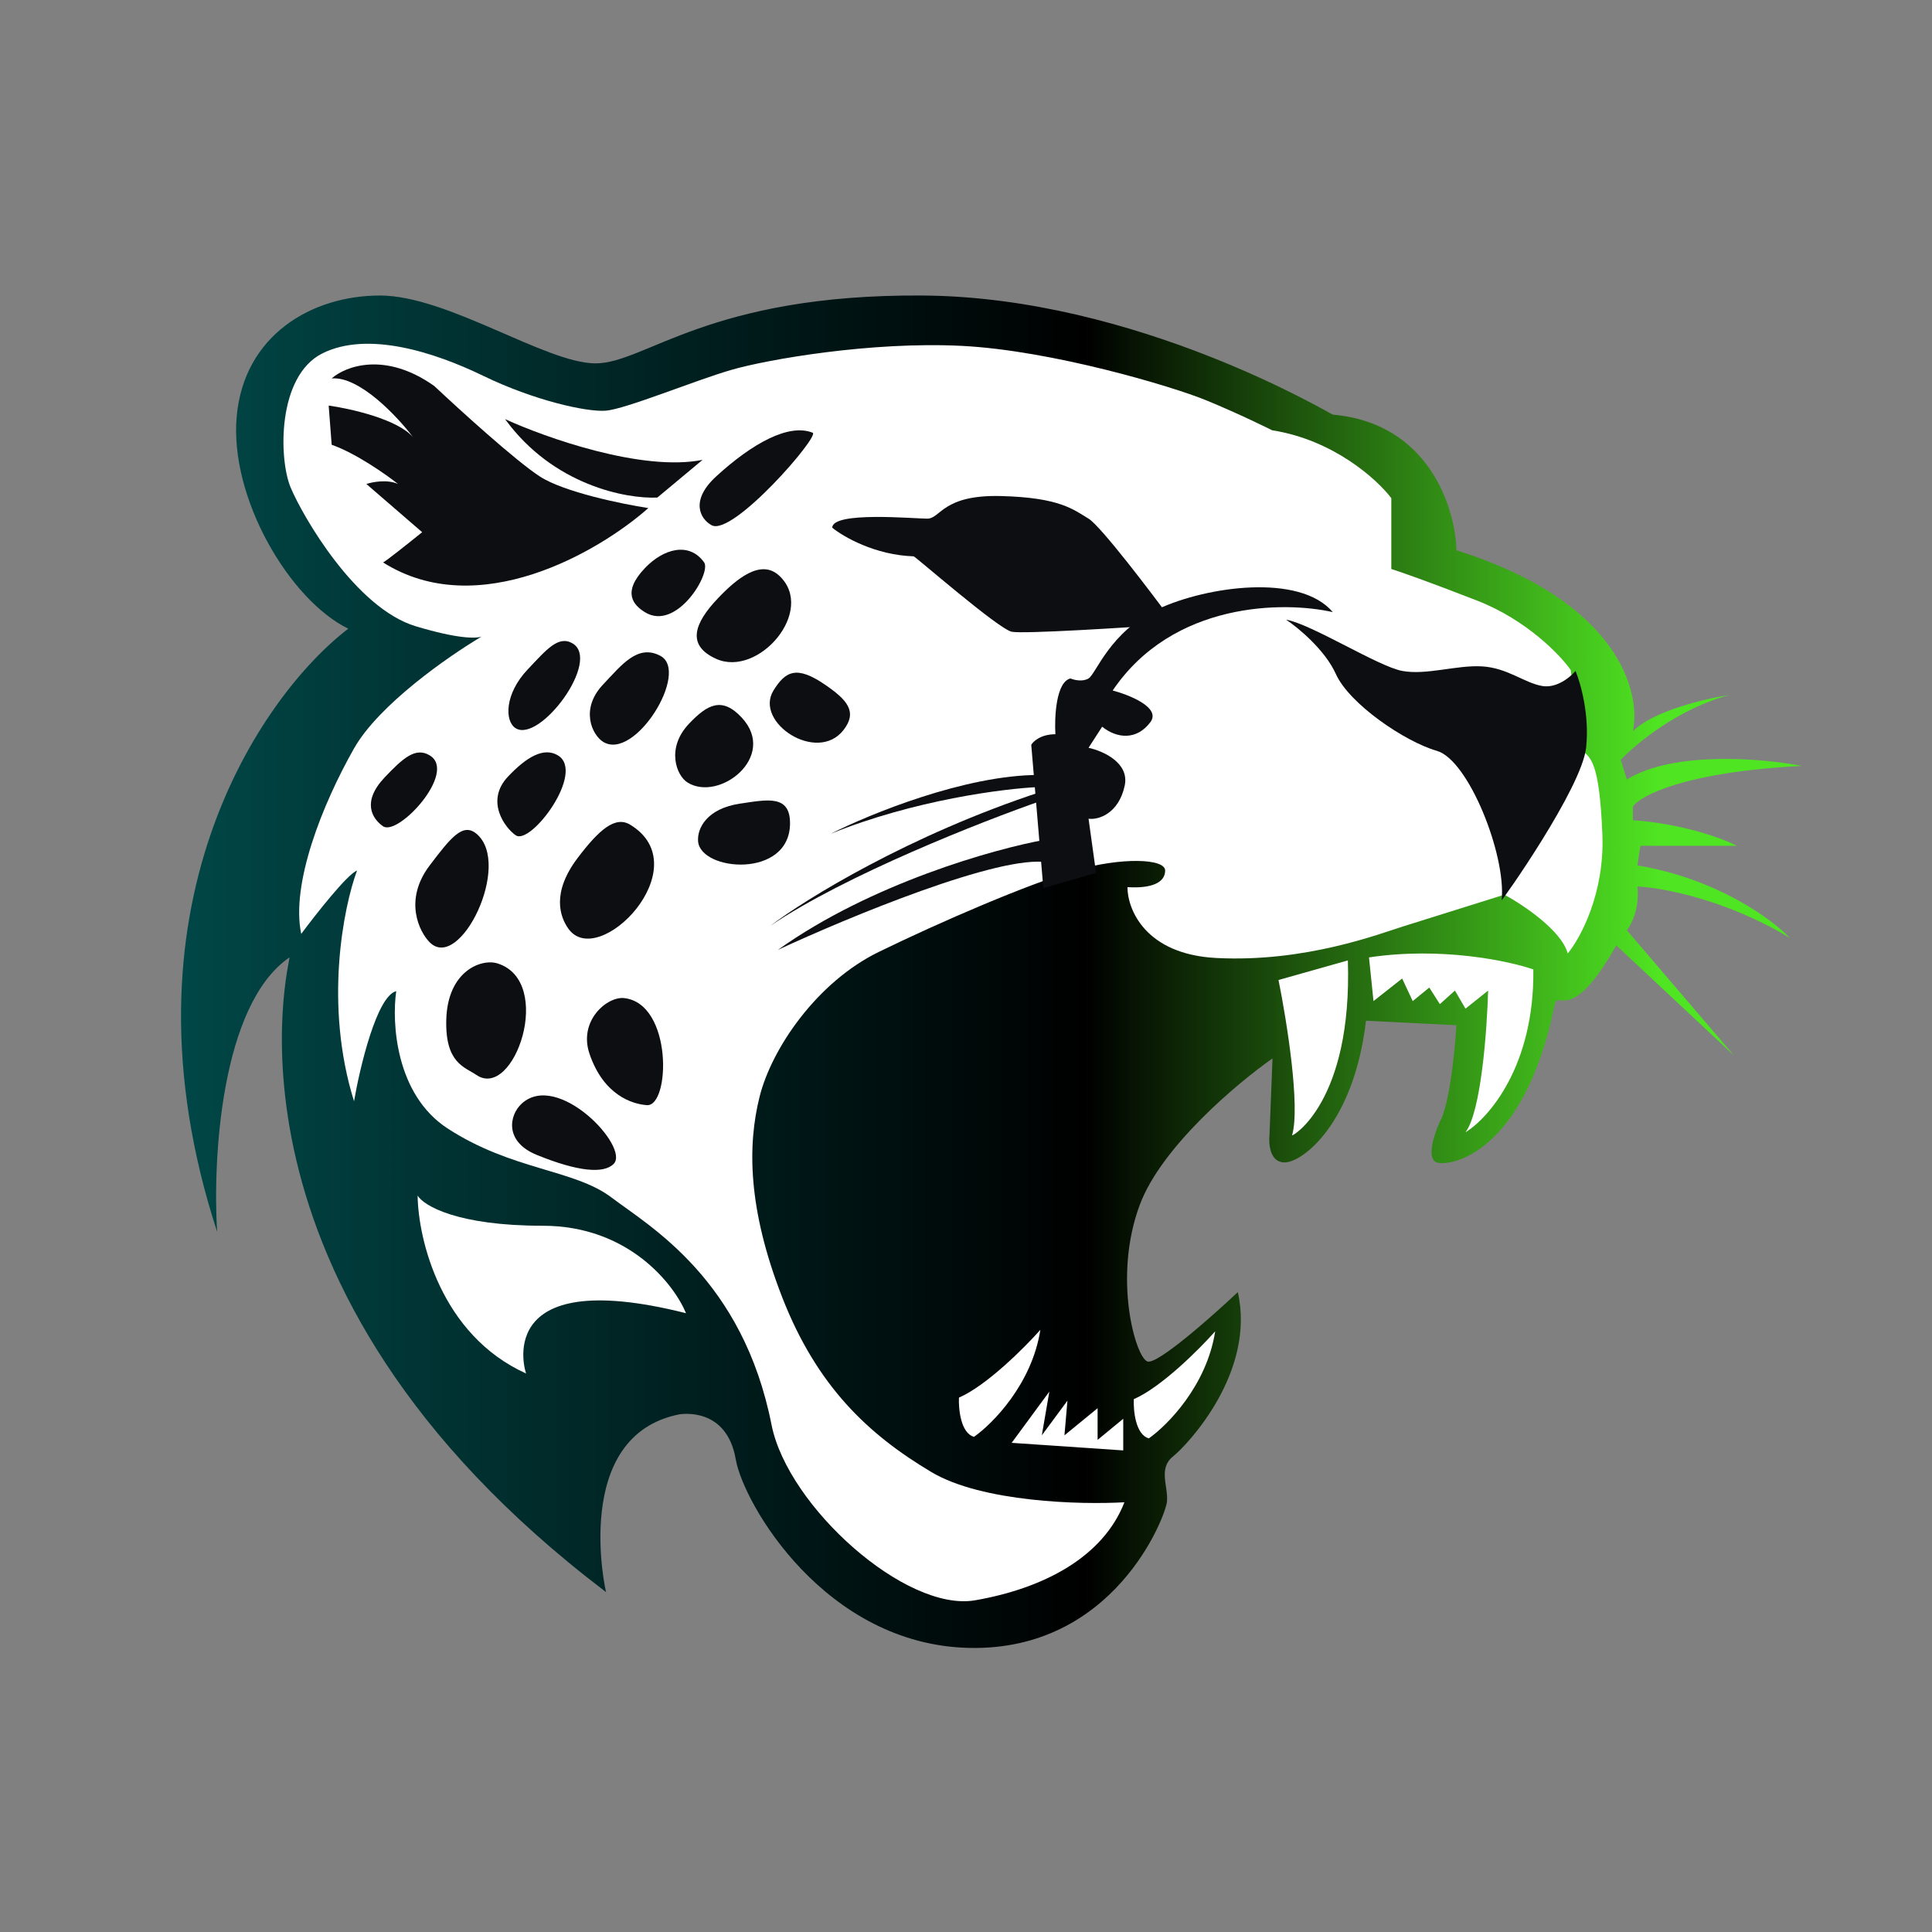 <svg width="49" height="49" viewBox="0 0 49 49" fill="none" xmlns="http://www.w3.org/2000/svg">
<rect x="0" y="0" width="49" height="49" fill="#808080" stroke="none"/>
<path d="M5.507 31.241C2.845 23.073 6.616 17.641 8.833 15.945C7.342 15.219 5.813 12.619 6.004 10.554C6.195 8.489 7.916 7.495 9.636 7.495C11.357 7.495 13.843 9.216 15.105 9.216C16.366 9.216 17.973 7.457 23.402 7.495C28.832 7.533 33.765 10.516 33.803 10.516C36.251 10.73 36.913 12.899 36.939 13.957C41.038 15.242 41.63 17.552 41.413 18.546C41.933 18.026 43.261 17.717 43.86 17.628C42.575 17.965 41.489 18.864 41.107 19.272L41.26 19.769C42.453 19.035 44.714 19.234 45.696 19.425C42.728 19.578 41.604 20.177 41.413 20.458V20.802C42.698 20.894 43.707 21.273 44.051 21.452H41.604L41.528 21.949C43.547 22.285 44.944 23.313 45.39 23.785C43.768 22.806 42.139 22.51 41.528 22.484C41.589 23.035 41.375 23.453 41.26 23.593L43.975 26.767L40.992 23.976C39.807 26.079 39.501 25.046 39.424 25.505C38.66 29.253 36.786 29.597 36.442 29.482C36.166 29.39 36.378 28.756 36.518 28.45C36.763 28.021 36.901 26.64 36.939 26.002L34.645 25.888C34.339 28.488 33.039 29.482 32.58 29.482C32.213 29.482 32.172 29.023 32.197 28.794L32.274 26.844C31.382 27.468 29.459 29.084 28.909 30.553C28.221 32.388 28.794 34.415 29.1 34.53C29.345 34.621 30.732 33.395 31.394 32.771C31.853 34.797 30.132 36.633 29.75 36.939C29.368 37.245 29.635 37.703 29.597 38.086C29.559 38.468 28.259 41.871 24.588 41.795C20.917 41.718 18.852 38.124 18.661 37.015C18.431 35.677 17.284 35.868 17.246 35.868C14.455 36.403 15.372 40.418 15.372 40.38C5.086 32.579 7.38 24.32 7.342 24.282C5.598 25.475 5.392 29.418 5.507 31.241Z" fill="url(#paint0_linear_872_156)"/>
<path d="M28.488 36.786L25.658 36.594L26.614 35.294L26.423 36.403L27.073 35.524L26.997 36.403L27.838 35.715V36.518L28.488 35.983V36.786Z" fill="white"/>
<path d="M29.138 36.48C28.801 36.388 28.743 35.779 28.756 35.486C29.459 35.18 30.425 34.211 30.82 33.765C30.606 35.141 29.61 36.148 29.138 36.48Z" fill="white"/>
<path d="M24.704 36.441C24.367 36.35 24.309 35.74 24.321 35.447C25.025 35.141 25.991 34.173 26.386 33.727C26.172 35.103 25.175 36.11 24.704 36.441Z" fill="white"/>
<path d="M24.389 8.772C26.683 8.887 29.742 9.804 30.583 10.149C31.425 10.493 32.266 10.913 32.266 10.913C33.826 11.158 34.93 12.162 35.287 12.634V14.431C35.491 14.495 36.212 14.745 37.466 15.234C38.721 15.724 39.569 16.611 39.837 16.993L40.105 19.02C40.334 19.211 40.564 19.288 40.64 21.161C40.701 22.66 40.079 23.8 39.761 24.182C39.608 23.601 38.626 22.946 38.155 22.691C37.505 22.895 36.082 23.341 35.593 23.494C34.981 23.685 33.107 24.412 30.851 24.297C29.046 24.205 28.595 23.061 28.595 22.5C29.207 22.538 29.551 22.385 29.551 22.079C29.551 21.773 28.442 21.735 27.257 22.079C26.071 22.423 23.853 23.379 22.286 24.144C20.718 24.909 19.571 26.591 19.265 27.815C18.959 29.038 18.959 30.645 19.838 32.901C20.718 35.157 22.018 36.38 23.624 37.336C24.909 38.101 27.422 38.165 28.518 38.101C27.983 39.478 26.492 40.281 24.733 40.587C22.974 40.892 19.991 38.216 19.571 36.151C18.844 32.442 16.473 31.103 15.517 30.377C14.561 29.65 12.994 29.689 11.349 28.618C10.034 27.761 9.934 25.941 10.049 25.138C9.56 25.261 9.131 27.05 8.979 27.93C8.214 25.482 8.711 23.009 9.055 22.079C8.81 22.171 8.01 23.188 7.64 23.685C7.372 22.423 8.176 20.396 8.979 18.982C9.608 17.873 11.363 16.65 12.214 16.145C12.059 16.199 11.591 16.198 10.546 15.884C9.017 15.425 7.678 13.093 7.372 12.366C7.067 11.64 7.028 9.537 8.176 8.963C9.323 8.39 11.005 8.925 12.267 9.537C13.529 10.149 14.867 10.454 15.364 10.416C15.861 10.378 17.62 9.651 18.538 9.384C19.456 9.116 22.094 8.657 24.389 8.772Z" fill="white"/>
<path d="M9.713 14.263C12.129 15.793 15.206 13.983 16.443 12.886C15.78 12.784 14.301 12.481 13.689 12.083C13.078 11.686 11.65 10.388 11.013 9.789C9.758 8.902 8.757 9.292 8.412 9.598C9.116 9.537 10.082 10.567 10.477 11.089C10.08 10.63 8.884 10.363 8.336 10.286L8.412 11.28C9.024 11.495 9.789 12.032 10.095 12.275C9.82 12.152 9.445 12.224 9.292 12.275L10.707 13.498C10.375 13.766 9.713 14.294 9.713 14.263Z" fill="#0D0E12"/>
<path d="M16.672 12.619L17.819 11.663C16.29 11.969 13.842 11.102 12.81 10.63C14.034 12.313 15.895 12.657 16.672 12.619Z" fill="#0D0E12"/>
<path d="M32.426 24.855L34.185 24.358C34.3 27.953 32.77 28.832 32.77 28.794C32.985 28.06 32.63 25.862 32.426 24.855Z" fill="white"/>
<path d="M34.835 25.39L34.721 24.282C36.556 24.006 38.264 24.371 38.889 24.587C38.919 27.035 37.754 28.36 37.168 28.717C37.566 28.197 37.716 26.104 37.742 25.123L37.168 25.582L36.9 25.123L36.518 25.467L36.25 25.046L35.83 25.39L35.562 24.817L34.835 25.39Z" fill="white"/>
<path d="M13.345 34.836C11.174 33.857 10.605 31.419 10.592 30.323C10.745 30.578 11.594 31.088 13.766 31.088C15.938 31.088 17.093 32.567 17.399 33.306C12.389 32.044 13.345 34.874 13.345 34.836Z" fill="white"/>
<path d="M23.173 14.11C22.194 14.079 21.388 13.613 21.108 13.384C21.108 12.963 23.173 13.154 23.517 13.154C23.861 13.154 23.899 12.542 25.391 12.581C26.882 12.619 27.226 12.925 27.608 13.154C27.914 13.338 29.189 15.015 29.788 15.831C28.526 15.92 25.934 16.083 25.658 16.022C25.314 15.946 23.211 14.11 23.173 14.11Z" fill="#0D0E12"/>
<path d="M28.22 17.513C29.75 15.25 32.579 15.245 33.803 15.525C32.962 14.531 30.591 14.875 29.367 15.448C28.144 16.022 27.799 17.093 27.608 17.207C27.455 17.299 27.239 17.246 27.149 17.207C26.782 17.299 26.742 18.189 26.767 18.622C26.4 18.622 26.206 18.801 26.155 18.89L26.461 22.523L27.799 22.14L27.608 20.764C27.838 20.802 28.373 20.649 28.526 19.922C28.648 19.341 27.965 19.043 27.608 18.966L27.953 18.431C28.335 18.737 28.832 18.775 29.176 18.316C29.451 17.949 28.654 17.628 28.22 17.513Z" fill="#0D0E12"/>
<path d="M19.731 24.09C22.087 22.408 25.225 21.528 26.5 21.299C26.525 21.503 26.576 21.903 26.576 21.873C25.383 21.658 21.516 23.262 19.731 24.09Z" fill="#0D0E12"/>
<path d="M19.54 23.479C21.437 22.194 24.919 20.827 26.423 20.305V20.075C23.058 21.177 20.432 22.803 19.54 23.479Z" fill="#0D0E12"/>
<path d="M21.07 21.146C23.18 20.29 25.467 19.999 26.346 19.961V19.655C24.48 19.655 22.051 20.649 21.07 21.146Z" fill="#0D0E12"/>
<path d="M33.88 17.093C33.604 16.481 32.924 15.92 32.618 15.716C33.268 15.831 34.95 16.901 35.562 17.016C36.174 17.131 36.939 16.863 37.589 16.901C38.239 16.94 38.659 17.322 39.118 17.399C39.485 17.46 39.832 17.169 39.959 17.016C40.087 17.322 40.319 18.14 40.227 18.966C40.112 19.999 38.086 22.867 38.086 22.828C38.2 21.681 37.245 19.272 36.442 19.043C35.639 18.814 34.224 17.858 33.88 17.093Z" fill="#0D0E12"/>
<path d="M17.475 18.355C17.946 17.858 18.317 17.666 18.814 18.202C19.731 19.19 18.24 20.348 17.437 19.846C17.155 19.67 16.887 18.976 17.475 18.355Z" fill="#0D0E12"/>
<path d="M13.613 29.291C12.787 28.954 12.913 28.282 13.231 27.991C14.149 27.149 15.984 29.1 15.563 29.52C15.307 29.777 14.646 29.712 13.613 29.291Z" fill="#0D0E12"/>
<path d="M14.952 26.729C14.664 25.885 15.402 25.265 15.831 25.314C17.068 25.455 16.998 28.071 16.405 28.029C16.043 28.003 15.311 27.784 14.952 26.729Z" fill="#0D0E12"/>
<path d="M14.652 21.758C15.191 21.047 15.602 20.684 15.984 20.917C17.743 21.987 15.181 24.626 14.416 23.555C14.205 23.26 13.978 22.646 14.652 21.758Z" fill="#0D0E12"/>
<path d="M10.898 21.949C11.437 21.238 11.74 20.859 12.084 21.146C13.001 21.911 11.663 24.664 10.898 23.899C10.642 23.643 10.225 22.837 10.898 21.949Z" fill="#0D0E12"/>
<path d="M9.755 19.718C10.226 19.221 10.54 18.943 10.898 19.158C11.609 19.583 10.095 21.223 9.713 20.955C9.441 20.764 9.167 20.339 9.755 19.718Z" fill="#0D0E12"/>
<path d="M12.887 19.693C13.358 19.196 13.791 18.943 14.149 19.158C14.859 19.583 13.46 21.452 13.078 21.184C12.806 20.994 12.298 20.314 12.887 19.693Z" fill="#0D0E12"/>
<path d="M13.384 16.978C13.855 16.481 14.16 16.107 14.52 16.317C15.258 16.749 13.69 18.852 13.078 18.469C12.796 18.293 12.795 17.599 13.384 16.978Z" fill="#0D0E12"/>
<path d="M15.296 17.36C15.767 16.863 16.175 16.328 16.749 16.634C17.503 17.036 16.099 19.315 15.296 18.814C15.014 18.637 14.707 17.982 15.296 17.36Z" fill="#0D0E12"/>
<path d="M16.354 14.411C16.825 13.914 17.48 13.734 17.858 14.263C18.049 14.531 17.157 16.027 16.354 15.525C16.072 15.349 15.765 15.032 16.354 14.411Z" fill="#0D0E12"/>
<path d="M18.164 12.083C19.081 11.242 20.007 10.733 20.611 10.975C20.802 11.051 18.584 13.613 18.048 13.321C17.757 13.162 17.496 12.695 18.164 12.083Z" fill="#0D0E12"/>
<path d="M18.202 15.181C18.673 14.684 19.299 14.159 19.77 14.607C20.7 15.492 19.234 17.192 18.164 16.71C17.399 16.366 17.613 15.802 18.202 15.181Z" fill="#0D0E12"/>
<path d="M20.917 17.36C21.483 17.746 21.758 18.049 21.392 18.517C20.721 19.376 19.12 18.32 19.617 17.513C19.923 17.016 20.21 16.878 20.917 17.36Z" fill="#0D0E12"/>
<path d="M18.775 20.381C19.453 20.282 20.037 20.148 20.037 20.878C20.037 22.293 17.765 22.102 17.705 21.337C17.679 21.006 17.929 20.505 18.775 20.381Z" fill="#0D0E12"/>
<path d="M11.319 25.849C11.357 24.626 12.207 24.305 12.619 24.435C14.072 24.892 13.04 27.914 12.084 27.264C11.784 27.06 11.284 26.964 11.319 25.849Z" fill="#0D0E12"/>
<defs>
<linearGradient id="paint0_linear_872_156" x1="45.696" y1="24.645" x2="4.591" y2="24.645" gradientUnits="userSpaceOnUse">
<stop offset="0.087" stop-color="#50E522"/>
<stop offset="0.442"/>
<stop offset="1" stop-color="#014747"/>
</linearGradient>
</defs>
</svg>
